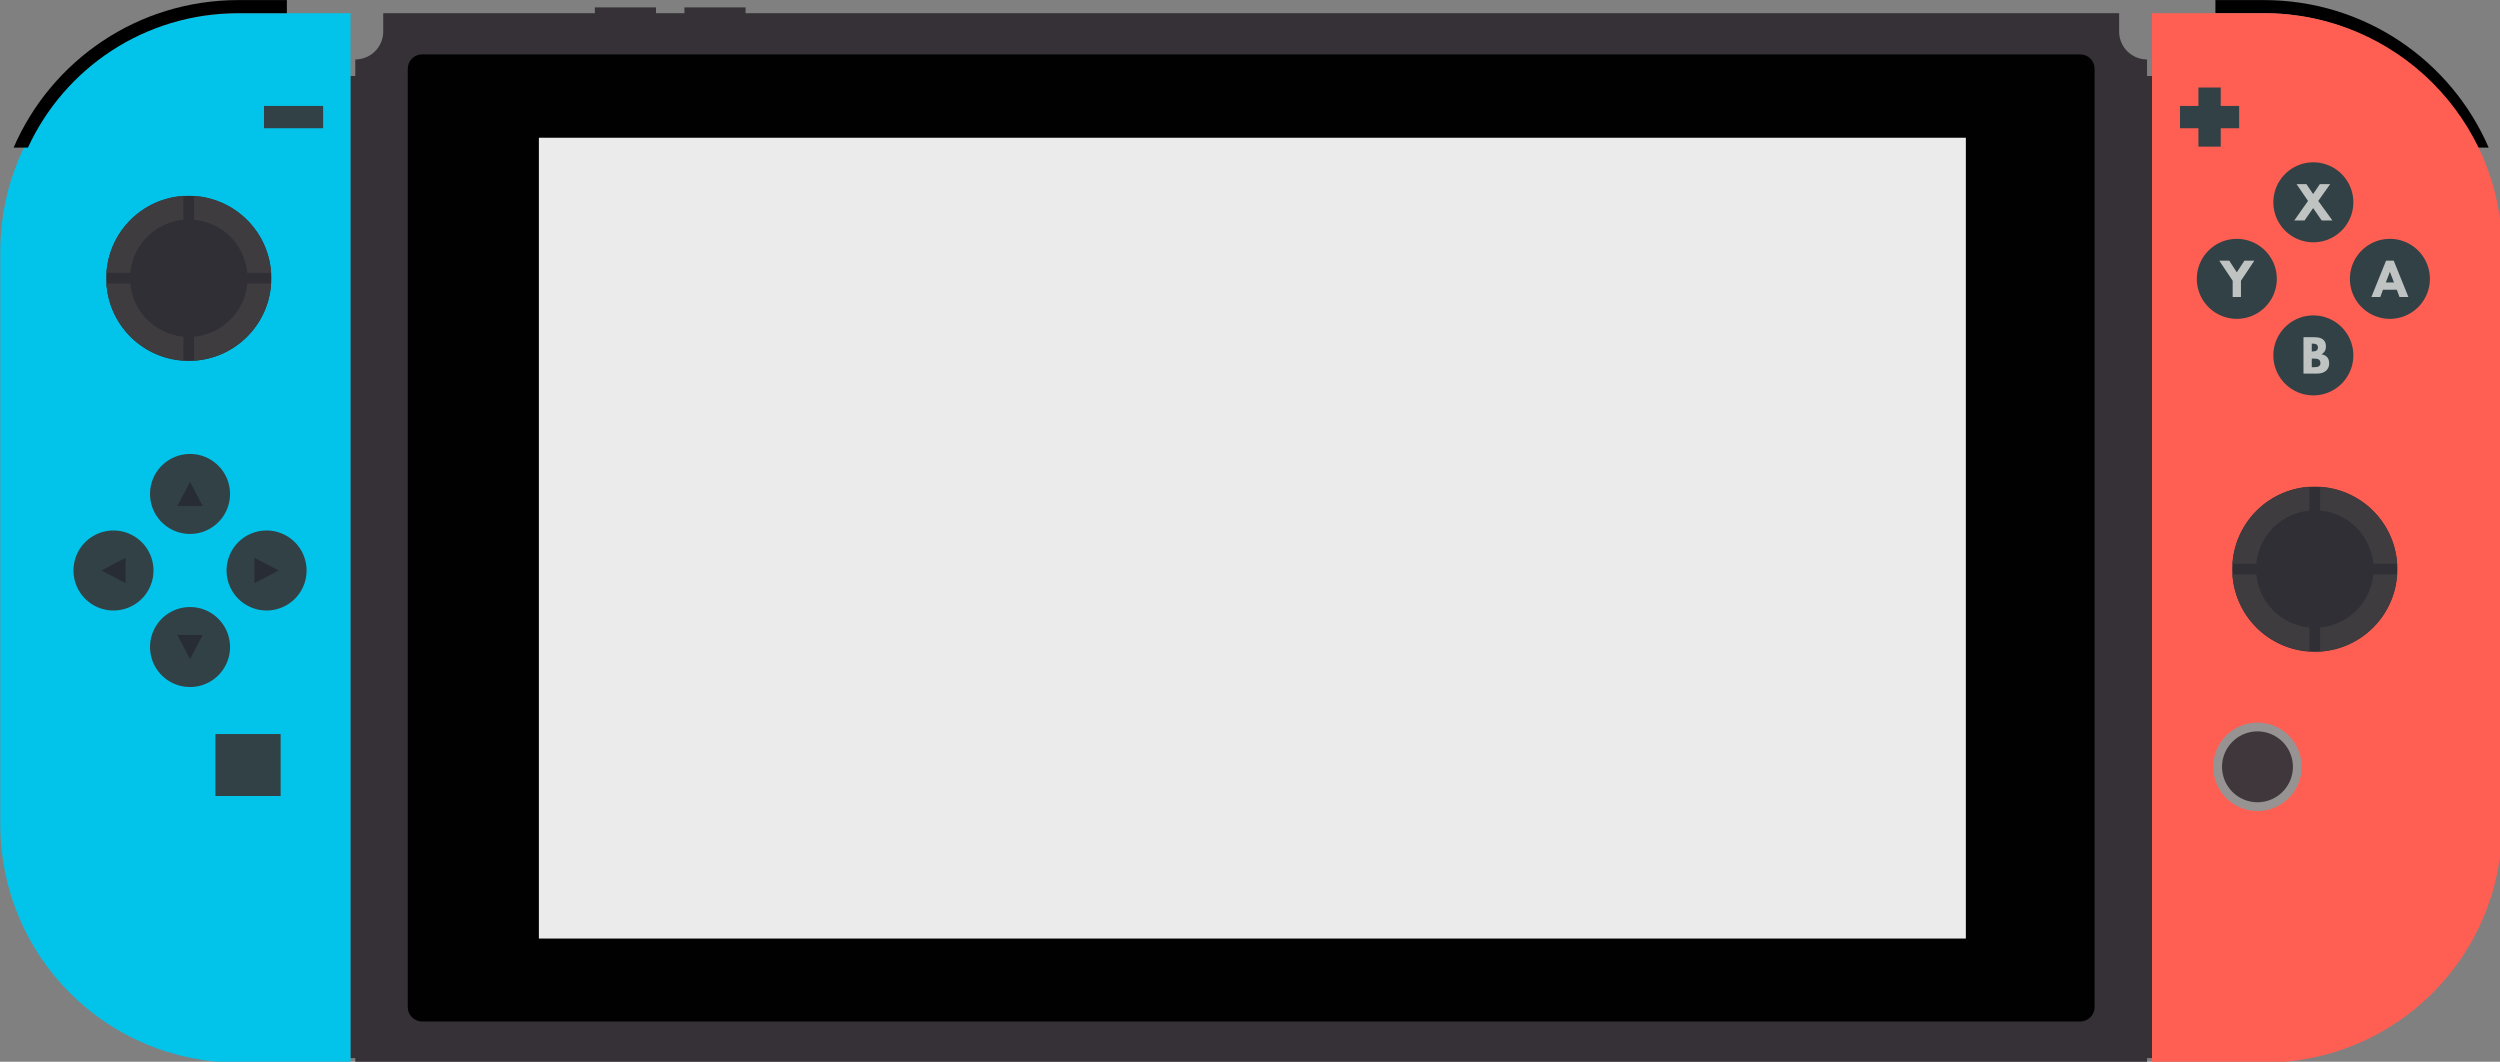<?xml version="1.0" encoding="UTF-8" standalone="no"?>
<!-- Created with Inkscape (http://www.inkscape.org/) -->

<svg
   xmlns:dc="http://purl.org/dc/elements/1.1/"
   xmlns:cc="http://creativecommons.org/ns#"
   xmlns:rdf="http://www.w3.org/1999/02/22-rdf-syntax-ns#"
   xmlns:svg="http://www.w3.org/2000/svg"
   xmlns="http://www.w3.org/2000/svg"
   xmlns:sodipodi="http://sodipodi.sourceforge.net/DTD/sodipodi-0.dtd"
   xmlns:inkscape="http://www.inkscape.org/namespaces/inkscape"
   width="111.591mm"
   height="47.391mm"
   viewBox="0 0 111.591 47.391"
   version="1.1"
   id="svg8"
   inkscape:version="0.92.4 (5da689c313, 2019-01-14)"
   sodipodi:docname="switch.svg">
  <rect x="0" y="0" width="111.591" height="47.391" fill="#808080" stroke="none"/>
  <defs
     id="defs2" />
  <sodipodi:namedview
     id="base"
     pagecolor="#ffffff"
     bordercolor="#666666"
     borderopacity="1.0"
     inkscape:pageopacity="0.0"
     inkscape:pageshadow="2"
     inkscape:zoom="1"
     inkscape:cx="284.08791"
     inkscape:cy="5.7645191"
     inkscape:document-units="mm"
     inkscape:current-layer="g906"
     showgrid="false"
     inkscape:object-paths="false"
     inkscape:snap-intersection-paths="false"
     inkscape:snap-smooth-nodes="true"
     inkscape:window-width="1600"
     inkscape:window-height="837"
     inkscape:window-x="-8"
     inkscape:window-y="-8"
     inkscape:window-maximized="1" />
  <g
     inkscape:label="Ebene 1"
     inkscape:groupmode="layer"
     id="layer1"
     transform="translate(-6.305,-43.497)">
    <g
       id="g906"
       transform="matrix(0.569,0,0,0.569,2.721,39.216)">
      <g
         id="g70">
        <path
           inkscape:connector-curvature="0"
           style="opacity:1;fill:#353136;fill-opacity:1;stroke:none;stroke-width:2;stroke-linecap:square;stroke-linejoin:miter;stroke-miterlimit:4;stroke-dasharray:none;stroke-dashoffset:0;stroke-opacity:1;paint-order:normal"
           d="M 52.962,8.105 V 8.558 h -16.6 v 1.438 a 2.191,2.191 0 0 1 -2.191,2.191 v 78.7 h 2.191 v -6.8e-4 h 136.176 2.191 V 90.528 h 0.39 V 13.488 h -0.39 V 12.187 A 2.191,2.191 0 0 1 172.538,9.996 V 8.558 H 64.787 V 8.105 H 59.989 V 8.558 H 57.76 V 8.105 Z M 33.779,13.488 v 77.04 h 0.391 V 13.488 Z"
           id="rect837" />
        <path
           inkscape:connector-curvature="0"
           style="opacity:1;fill:#02c4ea;fill-opacity:1;stroke:none;stroke-width:2;stroke-linecap:square;stroke-linejoin:miter;stroke-miterlimit:4;stroke-dasharray:none;stroke-dashoffset:0;stroke-opacity:1;paint-order:normal"
           d="m 25.024,8.558 c -10.36,0 -18.701,8.34 -18.701,18.7 v 44.929 c 0,10.36 8.341,18.7 18.701,18.7 h 8.772 V 8.558 Z"
           id="path975" />
        <path
           inkscape:connector-curvature="0"
           style="color:#000000;font-style:normal;font-variant:normal;font-weight:normal;font-stretch:normal;font-size:medium;line-height:normal;font-family:sans-serif;font-variant-ligatures:normal;font-variant-position:normal;font-variant-caps:normal;font-variant-numeric:normal;font-variant-alternates:normal;font-feature-settings:normal;text-indent:0;text-align:start;text-decoration:none;text-decoration-line:none;text-decoration-style:solid;text-decoration-color:#000000;letter-spacing:normal;word-spacing:normal;text-transform:none;writing-mode:lr-tb;direction:ltr;text-orientation:mixed;dominant-baseline:auto;baseline-shift:baseline;text-anchor:start;white-space:normal;shape-padding:0;clip-rule:nonzero;display:inline;overflow:visible;visibility:visible;opacity:1;isolation:auto;mix-blend-mode:normal;color-interpolation:sRGB;color-interpolation-filters:linearRGB;solid-color:#000000;solid-opacity:1;vector-effect:none;fill:#000000;fill-opacity:1;fill-rule:nonzero;stroke:none;stroke-width:0.8;stroke-linecap:square;stroke-linejoin:miter;stroke-miterlimit:4;stroke-dasharray:none;stroke-dashoffset:0;stroke-opacity:1;paint-order:normal;color-rendering:auto;image-rendering:auto;shape-rendering:auto;text-rendering:auto;enable-background:accumulate"
           d="m 25.006,7.53 c -7.917,0 -14.692,4.756 -17.639,11.573 h 1.123 C 11.364,12.864 17.656,8.558 25.006,8.558 h 3.797 V 7.53 Z"
           id="path911" />
        <path
           inkscape:connector-curvature="0"
           style="opacity:1;fill:#000000;fill-opacity:0;stroke:none;stroke-width:2;stroke-linecap:square;stroke-linejoin:miter;stroke-miterlimit:4;stroke-dasharray:none;stroke-dashoffset:0;stroke-opacity:1;paint-order:normal"
           d="m 25.006,8.558 c -10.36,0 -18.701,8.34 -18.701,18.7 v 44.929 c 0,10.36 8.341,18.7 18.701,18.7 h 8.772 V 8.558 Z"
           id="rect898" />
        <path
           id="path920"
           d="m 183.889,7.53 c 7.917,0 14.692,4.756 17.639,11.573 h -1.123 C 197.531,12.864 191.239,8.558 183.889,8.558 h -3.797 V 7.53 Z"
           style="color:#000000;font-style:normal;font-variant:normal;font-weight:normal;font-stretch:normal;font-size:medium;line-height:normal;font-family:sans-serif;font-variant-ligatures:normal;font-variant-position:normal;font-variant-caps:normal;font-variant-numeric:normal;font-variant-alternates:normal;font-feature-settings:normal;text-indent:0;text-align:start;text-decoration:none;text-decoration-line:none;text-decoration-style:solid;text-decoration-color:#000000;letter-spacing:normal;word-spacing:normal;text-transform:none;writing-mode:lr-tb;direction:ltr;text-orientation:mixed;dominant-baseline:auto;baseline-shift:baseline;text-anchor:start;white-space:normal;shape-padding:0;clip-rule:nonzero;display:inline;overflow:visible;visibility:visible;opacity:1;isolation:auto;mix-blend-mode:normal;color-interpolation:sRGB;color-interpolation-filters:linearRGB;solid-color:#000000;solid-opacity:1;vector-effect:none;fill:#000000;fill-opacity:1;fill-rule:nonzero;stroke:none;stroke-width:0.8;stroke-linecap:square;stroke-linejoin:miter;stroke-miterlimit:4;stroke-dasharray:none;stroke-dashoffset:0;stroke-opacity:1;paint-order:normal;color-rendering:auto;image-rendering:auto;shape-rendering:auto;text-rendering:auto;enable-background:accumulate"
           inkscape:connector-curvature="0" />
        <path
           id="path904"
           d="m 183.889,8.558 c 10.36,0 18.701,8.34 18.701,18.7 v 44.929 c 0,10.36 -8.341,18.7 -18.701,18.7 h -8.772 V 8.558 Z"
           style="opacity:1;fill:#ff5f53;fill-opacity:1;stroke:none;stroke-width:2;stroke-linecap:square;stroke-linejoin:miter;stroke-miterlimit:4;stroke-dasharray:none;stroke-dashoffset:0;stroke-opacity:1;paint-order:normal"
           inkscape:connector-curvature="0" />
        <path
           inkscape:connector-curvature="0"
           style="opacity:1;fill:#324145;fill-opacity:1;stroke:none;stroke-width:0.8;stroke-linecap:square;stroke-linejoin:miter;stroke-miterlimit:4;stroke-dasharray:none;stroke-dashoffset:0;stroke-opacity:1;paint-order:normal"
           d="m 21.207,43.136 a 3.137,3.137 0 0 0 -3.138,3.137 3.137,3.137 0 0 0 3.138,3.137 3.137,3.137 0 0 0 3.137,-3.137 3.137,3.137 0 0 0 -3.137,-3.137 z"
           id="path1190" />
        <path
           inkscape:connector-curvature="0"
           style="opacity:1;fill:#324145;fill-opacity:1;stroke:none;stroke-width:0.8;stroke-linecap:square;stroke-linejoin:miter;stroke-miterlimit:4;stroke-dasharray:none;stroke-dashoffset:0;stroke-opacity:1;paint-order:normal"
           d="m 15.201,49.14 a 3.137,3.137 0 0 0 -3.137,3.138 3.137,3.137 0 0 0 3.137,3.137 3.137,3.137 0 0 0 3.138,-3.137 3.137,3.137 0 0 0 -3.138,-3.138 z"
           id="path1188" />
        <path
           inkscape:connector-curvature="0"
           style="opacity:1;fill:#324145;fill-opacity:1;stroke:none;stroke-width:0.8;stroke-linecap:square;stroke-linejoin:miter;stroke-miterlimit:4;stroke-dasharray:none;stroke-dashoffset:0;stroke-opacity:1;paint-order:normal"
           d="M 27.211,49.14 A 3.137,3.137 0 0 0 24.073,52.278 3.137,3.137 0 0 0 27.211,55.415 3.137,3.137 0 0 0 30.349,52.278 3.137,3.137 0 0 0 27.211,49.14 Z"
           id="path1186" />
        <path
           inkscape:connector-curvature="0"
           style="opacity:1;fill:#324145;fill-opacity:1;stroke:none;stroke-width:0.8;stroke-linecap:square;stroke-linejoin:miter;stroke-miterlimit:4;stroke-dasharray:none;stroke-dashoffset:0;stroke-opacity:1;paint-order:normal"
           d="m 21.207,55.145 a 3.137,3.137 0 0 0 -3.138,3.137 3.137,3.137 0 0 0 3.138,3.137 3.137,3.137 0 0 0 3.137,-3.137 3.137,3.137 0 0 0 -3.137,-3.137 z"
           id="path922" />
        <path
           inkscape:connector-curvature="0"
           style="opacity:1;fill:#324145;fill-opacity:1;stroke:none;stroke-width:0.8;stroke-linecap:square;stroke-linejoin:miter;stroke-miterlimit:4;stroke-dasharray:none;stroke-dashoffset:0;stroke-opacity:1;paint-order:normal"
           d="m 187.775,20.258 a 3.137,3.137 0 0 0 -3.138,3.137 3.137,3.137 0 0 0 3.138,3.137 3.137,3.137 0 0 0 3.137,-3.137 3.137,3.137 0 0 0 -3.137,-3.137 z"
           id="path1180" />
        <path
           inkscape:connector-curvature="0"
           style="opacity:1;fill:#324145;fill-opacity:1;stroke:none;stroke-width:0.8;stroke-linecap:square;stroke-linejoin:miter;stroke-miterlimit:4;stroke-dasharray:none;stroke-dashoffset:0;stroke-opacity:1;paint-order:normal"
           d="m 181.77,26.262 a 3.137,3.137 0 0 0 -3.137,3.138 3.137,3.137 0 0 0 3.137,3.137 3.137,3.137 0 0 0 3.138,-3.137 3.137,3.137 0 0 0 -3.138,-3.138 z"
           id="path1178" />
        <path
           inkscape:connector-curvature="0"
           style="opacity:1;fill:#324145;fill-opacity:1;stroke:none;stroke-width:0.8;stroke-linecap:square;stroke-linejoin:miter;stroke-miterlimit:4;stroke-dasharray:none;stroke-dashoffset:0;stroke-opacity:1;paint-order:normal"
           d="m 193.78,26.262 a 3.137,3.137 0 0 0 -3.138,3.138 3.137,3.137 0 0 0 3.138,3.137 3.137,3.137 0 0 0 3.137,-3.137 3.137,3.137 0 0 0 -3.137,-3.138 z"
           id="path1176" />
        <path
           inkscape:connector-curvature="0"
           style="opacity:1;fill:#324145;fill-opacity:1;stroke:none;stroke-width:0.8;stroke-linecap:square;stroke-linejoin:miter;stroke-miterlimit:4;stroke-dasharray:none;stroke-dashoffset:0;stroke-opacity:1;paint-order:normal"
           d="m 187.775,32.267 a 3.137,3.137 0 0 0 -3.138,3.137 3.137,3.137 0 0 0 3.138,3.137 3.137,3.137 0 0 0 3.137,-3.137 3.137,3.137 0 0 0 -3.137,-3.137 z"
           id="path930" />
        <path
           style="opacity:1;fill:#324145;fill-opacity:1;stroke:none;stroke-width:0.8;stroke-linecap:square;stroke-linejoin:miter;stroke-miterlimit:4;stroke-dasharray:none;stroke-dashoffset:0;stroke-opacity:1;paint-order:normal"
           d="m 27.009,15.833 h 4.639 v 1.751 h -4.639 z"
           id="rect932" />
        <path
           style="opacity:1;fill:#324145;fill-opacity:1;stroke:none;stroke-width:0.8;stroke-linecap:square;stroke-linejoin:miter;stroke-miterlimit:4;stroke-dasharray:none;stroke-dashoffset:0;stroke-opacity:1;paint-order:normal"
           d="m 177.314,15.833 h 4.639 v 1.751 h -4.639 z"
           id="rect934" />
        <path
           transform="rotate(90)"
           style="opacity:1;fill:#324145;fill-opacity:1;stroke:none;stroke-width:0.8;stroke-linecap:square;stroke-linejoin:miter;stroke-miterlimit:4;stroke-dasharray:none;stroke-dashoffset:0;stroke-opacity:1;paint-order:normal"
           d="m 14.389,-180.509 h 4.639 v 1.751 h -4.639 z"
           id="rect936" />
        <path
           style="opacity:1;fill:#324145;fill-opacity:1;stroke:none;stroke-width:0.8;stroke-linecap:square;stroke-linejoin:miter;stroke-miterlimit:4;stroke-dasharray:none;stroke-dashoffset:0;stroke-opacity:1;paint-order:normal"
           d="m 23.198,65.107 h 5.116 v 4.862 h -5.116 z"
           id="rect938" />
        <path
           style="opacity:1;fill:#979392;fill-opacity:1;stroke:none;stroke-width:0.8;stroke-linecap:square;stroke-linejoin:miter;stroke-miterlimit:4;stroke-dasharray:none;stroke-dashoffset:0;stroke-opacity:1;paint-order:normal"
           d="m 186.859,67.679 a 3.468,3.468 0 0 1 -3.468,3.468 3.468,3.468 0 0 1 -3.468,-3.468 3.468,3.468 0 0 1 3.468,-3.468 3.468,3.468 0 0 1 3.468,3.468 z"
           id="path942" />
        <path
           style="opacity:1;fill:#302f35;fill-opacity:1;stroke:none;stroke-width:0.8;stroke-linecap:square;stroke-linejoin:miter;stroke-miterlimit:4;stroke-dasharray:none;stroke-dashoffset:0;stroke-opacity:1;paint-order:normal"
           d="m 27.582,29.364 a 6.475,6.475 0 0 1 -6.475,6.475 6.475,6.475 0 0 1 -6.475,-6.475 6.475,6.475 0 0 1 6.475,-6.475 6.475,6.475 0 0 1 6.475,6.475 z"
           id="circle948" />
        <path
           style="opacity:1;fill:#3e3c3f;fill-opacity:1;stroke:none;stroke-width:0.8;stroke-linecap:square;stroke-linejoin:miter;stroke-miterlimit:4;stroke-dasharray:none;stroke-dashoffset:0;stroke-opacity:1;paint-order:normal"
           d="m 20.688,22.889 a 6.475,6.475 0 0 0 -6.035,6.041 H 16.523 a 4.607,4.607 0 0 1 4.165,-4.166 z m 0.839,0.006 v 1.87 a 4.607,4.607 0 0 1 4.166,4.165 h 1.875 A 6.475,6.475 0 0 0 21.527,22.895 Z m -6.88,6.873 a 6.475,6.475 0 0 0 6.041,6.034 v -1.87 a 4.607,4.607 0 0 1 -4.166,-4.165 z m 11.045,0 a 4.607,4.607 0 0 1 -4.165,4.166 v 1.875 a 6.475,6.475 0 0 0 6.035,-6.041 z"
           id="path944"
           inkscape:connector-curvature="0" />
        <path
           style="opacity:1;fill:#302f35;fill-opacity:1;stroke:none;stroke-width:0.8;stroke-linecap:square;stroke-linejoin:miter;stroke-miterlimit:4;stroke-dasharray:none;stroke-dashoffset:0;stroke-opacity:1;paint-order:normal"
           d="m 194.363,52.181 a 6.475,6.475 0 0 1 -6.475,6.475 6.475,6.475 0 0 1 -6.475,-6.475 6.475,6.475 0 0 1 6.475,-6.475 6.475,6.475 0 0 1 6.475,6.475 z"
           id="circle963" />
        <path
           inkscape:connector-curvature="0"
           id="path961"
           d="m 187.469,45.706 a 6.475,6.475 0 0 0 -6.035,6.041 h 1.87 a 4.607,4.607 0 0 1 4.165,-4.166 z m 0.839,0.006 v 1.87 a 4.607,4.607 0 0 1 4.166,4.165 h 1.875 a 6.475,6.475 0 0 0 -6.041,-6.034 z m -6.88,6.873 a 6.475,6.475 0 0 0 6.041,6.034 v -1.87 a 4.607,4.607 0 0 1 -4.166,-4.165 z m 11.045,0 a 4.607,4.607 0 0 1 -4.165,4.166 v 1.875 a 6.475,6.475 0 0 0 6.035,-6.041 z"
           style="opacity:1;fill:#3e3c3f;fill-opacity:1;stroke:none;stroke-width:0.8;stroke-linecap:square;stroke-linejoin:miter;stroke-miterlimit:4;stroke-dasharray:none;stroke-dashoffset:0;stroke-opacity:1;paint-order:normal" />
        <path
           style="opacity:1;fill:#010102;fill-opacity:1;stroke:none;stroke-width:0.8;stroke-linecap:square;stroke-linejoin:miter;stroke-miterlimit:4;stroke-dasharray:none;stroke-dashoffset:0;stroke-opacity:1;paint-order:normal"
           d="M 39.412,11.79 H 169.486 c 0.623,0 1.124,0.502 1.124,1.124 v 73.617 c 0,0.623 -0.502,1.124 -1.124,1.124 H 39.412 c -0.623,0 -1.124,-0.502 -1.124,-1.124 V 12.914 c 0,-0.623 0.502,-1.124 1.124,-1.124 z"
           id="rect967" />
        <path
           style="opacity:1;fill:#ebebeb;fill-opacity:1;stroke:none;stroke-width:0.8;stroke-linecap:square;stroke-linejoin:miter;stroke-miterlimit:4;stroke-dasharray:none;stroke-dashoffset:0;stroke-opacity:1;paint-order:normal"
           d="M 48.572,18.329 H 160.514 V 81.15 H 48.572 Z"
           id="rect969" />
        <path
           style="opacity:1;fill:#3f373b;fill-opacity:1;stroke:none;stroke-width:0.8;stroke-linecap:square;stroke-linejoin:miter;stroke-miterlimit:4;stroke-dasharray:none;stroke-dashoffset:0;stroke-opacity:1;paint-order:normal"
           d="m 186.17,67.679 a 2.779,2.779 0 0 1 -2.779,2.779 2.779,2.779 0 0 1 -2.779,-2.779 2.779,2.779 0 0 1 2.779,-2.779 2.779,2.779 0 0 1 2.779,2.779 z"
           id="circle973" />
        <path
           inkscape:connector-curvature="0"
           id="path1160"
           style="font-style:normal;font-variant:normal;font-weight:bold;font-stretch:normal;font-size:21.535px;line-height:1.25;font-family:'League Spartan';-inkscape-font-specification:'League Spartan, Bold';font-variant-ligatures:normal;font-variant-caps:normal;font-variant-numeric:normal;font-feature-settings:normal;text-align:start;letter-spacing:0px;word-spacing:0px;writing-mode:lr-tb;text-anchor:start;fill:#bfc4c3;fill-opacity:1;stroke:none;stroke-width:0.265"
           d="m 194.08,27.973 h -0.602 l -1.151,2.852 h 0.698 l 0.211,-0.57 h 1.086 l 0.211,0.57 h 0.698 z m 0.021,1.711 h -0.643 l 0.318,-0.83 h 0.006 z" />
        <path
           inkscape:connector-curvature="0"
           id="path1162"
           style="font-style:normal;font-variant:normal;font-weight:bold;font-stretch:normal;font-size:21.535px;line-height:1.25;font-family:'League Spartan';-inkscape-font-specification:'League Spartan, Bold';font-variant-ligatures:normal;font-variant-caps:normal;font-variant-numeric:normal;font-feature-settings:normal;text-align:start;letter-spacing:0px;word-spacing:0px;writing-mode:lr-tb;text-anchor:start;fill:#bfc4c3;fill-opacity:1;stroke:none;stroke-width:0.265"
           d="m 187,33.978 v 2.852 h 1.082 c 0.591,0 0.933,-0.325 0.933,-0.795 0,-0.46 -0.252,-0.657 -0.608,-0.719 0.242,-0.124 0.356,-0.349 0.356,-0.612 0,-0.543 -0.387,-0.726 -0.878,-0.726 z m 0.65,1.117 v -0.615 h 0.052 c 0.283,0 0.432,0.087 0.432,0.29 0,0.239 -0.152,0.325 -0.432,0.325 z m 0,1.234 v -0.674 h 0.204 c 0.308,0 0.477,0.093 0.477,0.356 0,0.225 -0.169,0.318 -0.477,0.318 z" />
        <path
           inkscape:connector-curvature="0"
           id="path1164"
           style="font-style:normal;font-variant:normal;font-weight:bold;font-stretch:normal;font-size:21.535px;line-height:1.25;font-family:'League Spartan';-inkscape-font-specification:'League Spartan, Bold';font-variant-ligatures:normal;font-variant-caps:normal;font-variant-numeric:normal;font-feature-settings:normal;text-align:start;letter-spacing:0px;word-spacing:0px;writing-mode:lr-tb;text-anchor:start;fill:#bfc4c3;fill-opacity:1;stroke:none;stroke-width:0.265"
           d="m 189.272,24.821 -1.113,-1.535 0.933,-1.317 h -0.809 l -0.526,0.778 -0.526,-0.778 h -0.774 l 0.899,1.317 -1.079,1.535 h 0.806 l 0.674,-0.972 0.674,0.972 z" />
        <path
           inkscape:connector-curvature="0"
           id="path1166"
           style="font-style:normal;font-variant:normal;font-weight:bold;font-stretch:normal;font-size:21.535px;line-height:1.25;font-family:'League Spartan';-inkscape-font-specification:'League Spartan, Bold';font-variant-ligatures:normal;font-variant-caps:normal;font-variant-numeric:normal;font-feature-settings:normal;text-align:start;letter-spacing:0px;word-spacing:0px;writing-mode:lr-tb;text-anchor:start;fill:#bfc4c3;fill-opacity:1;stroke:none;stroke-width:0.265"
           d="m 180.394,27.973 1.051,1.573 v 1.279 h 0.65 v -1.279 l 1.051,-1.573 h -0.781 l -0.595,0.913 -0.595,-0.913 z" />
        <path
           inkscape:connector-curvature="0"
           style="opacity:0.419;fill:#1c1021;fill-opacity:1;stroke:none;stroke-width:0.8;stroke-linecap:square;stroke-linejoin:miter;stroke-miterlimit:4;stroke-dasharray:none;stroke-dashoffset:0;stroke-opacity:1;paint-order:normal"
           d="m 21.206,45.321 -0.994,1.904 h 1.99 z m -5.053,5.962 -1.903,0.994 1.903,0.995 z m 10.106,0 v 1.99 l 1.903,-0.995 z m -6.048,6.048 0.995,1.904 0.994,-1.904 z"
           id="path1182" />
      </g>
    </g>
  </g>
</svg>
